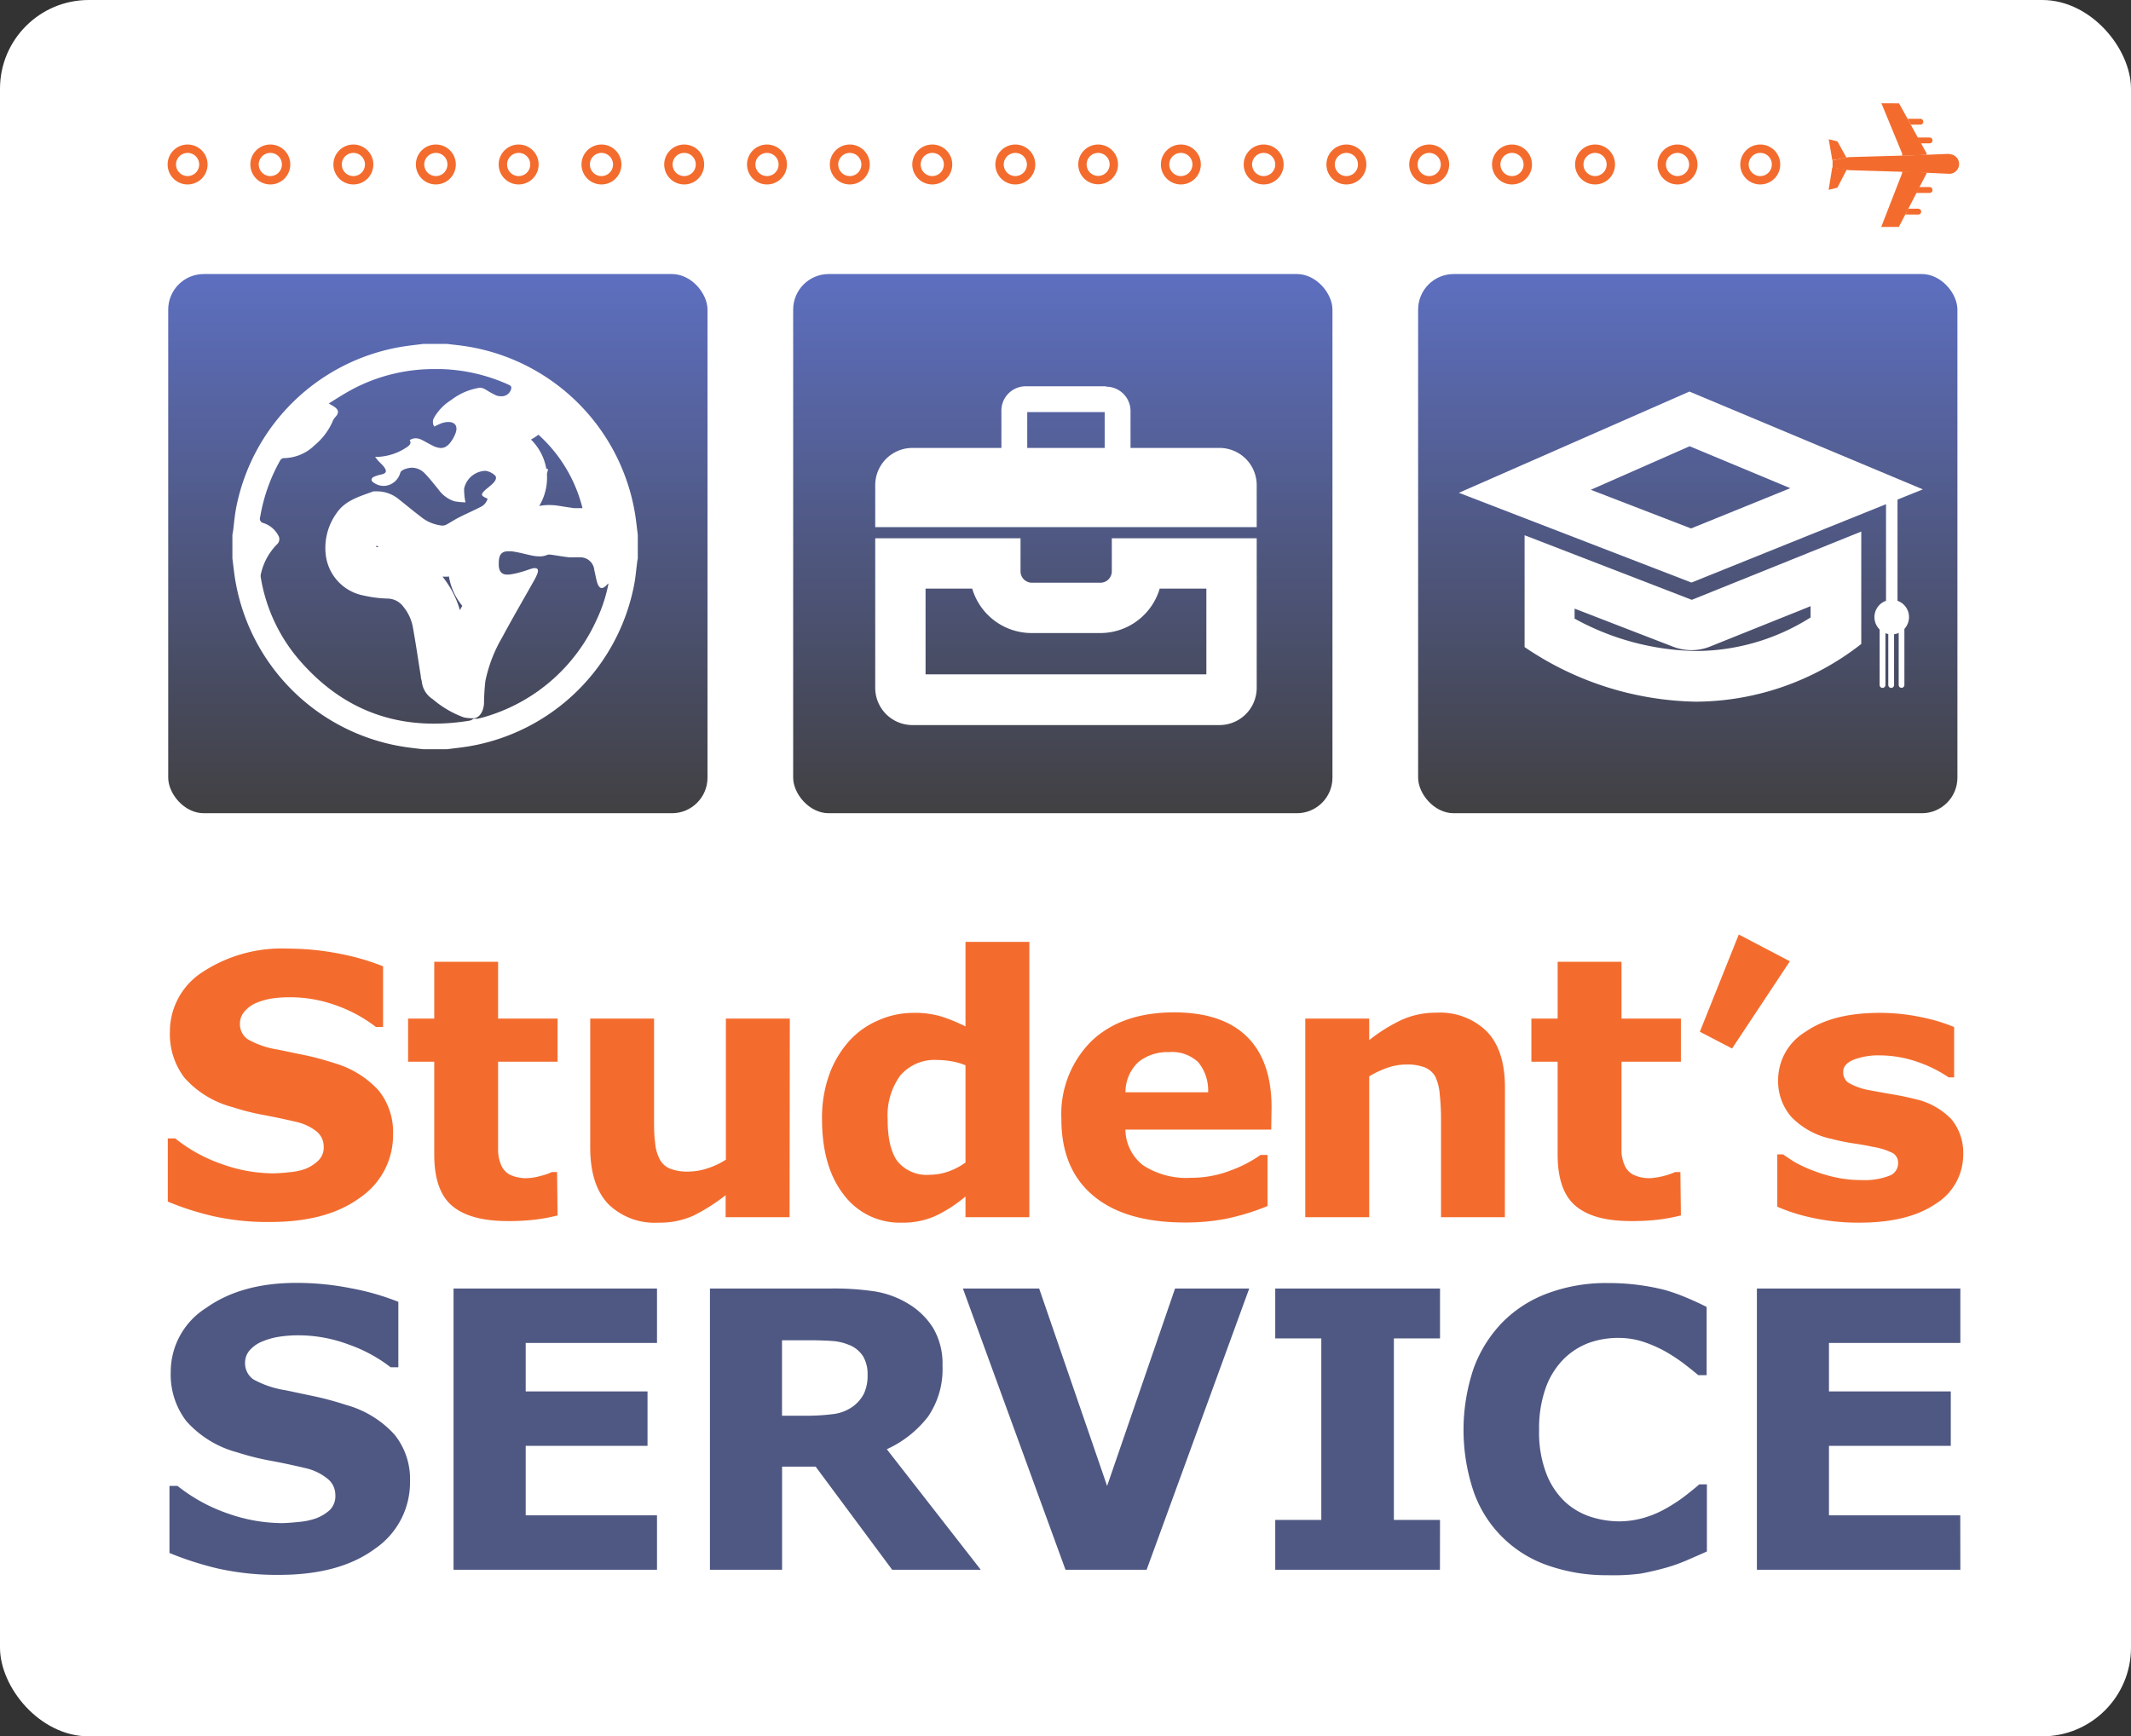 <svg xmlns="http://www.w3.org/2000/svg" xmlns:xlink="http://www.w3.org/1999/xlink" viewBox="0 0 254 207"><rect x="0" y="0" width="254" height="207" fill="#333333" stroke="none"/><defs><style>.cls-1{fill:#fff;}.cls-2{fill:#f36c2e;}.cls-3{fill:none;stroke:#f36c2e;stroke-miterlimit:10;}.cls-4{fill:#4f5882;}.cls-5{fill:url(#linear-gradient);}.cls-6{fill:url(#linear-gradient-2);}.cls-7{fill:url(#linear-gradient-3);}</style><linearGradient id="linear-gradient" x1="52.19" y1="96.95" x2="52.19" y2="32.67" gradientUnits="userSpaceOnUse"><stop offset="0" stop-color="#414042"/><stop offset="1" stop-color="#5d6fc0"/></linearGradient><linearGradient id="linear-gradient-2" x1="126.68" y1="96.95" x2="126.68" y2="32.67" xlink:href="#linear-gradient"/><linearGradient id="linear-gradient-3" x1="201.17" y1="96.95" x2="201.17" y2="32.67" xlink:href="#linear-gradient"/></defs><title>Logo_2</title><g id="Слой_2" data-name="Слой 2"><g id="Слой_1-2" data-name="Слой 1"><rect class="cls-1" width="254" height="207" rx="10.58" ry="10.58"/><path class="cls-2" d="M232.33,18.34l-2.68.11h0l-2.93.1h0v0l-6,.17a2.45,2.45,0,0,0-.63.06l0,0-1.66.33V20l1.73.25h0a2.61,2.61,0,0,0,.58.05l6,.18v0l2.93.12v0l2.67.12a1.17,1.17,0,1,0,0-2.34"/><polygon class="cls-2" points="228.59 16.39 227.75 14.86 227.75 14.86 227.37 14.16 227.37 14.16 226.35 12.32 224.25 12.31 226.72 18.3 226.72 18.57 229.65 18.45 229.65 18.31 228.98 17.09 228.99 17.09 228.6 16.39 228.59 16.39"/><polygon class="cls-2" points="229.65 20.56 226.72 20.43 226.72 20.65 224.23 27.05 226.33 27.05 227.1 25.57 227.1 25.57 227.48 24.88 227.46 24.88 227.46 24.88 228.43 23 228.44 23 228.8 22.3 228.79 22.3 229.65 20.65 229.65 20.56"/><polygon class="cls-2" points="219.01 16.85 217.97 16.6 218.4 19.1 218.4 19.1 220.08 18.79 219.01 16.85"/><polygon class="cls-2" points="218.39 19.97 217.96 22.63 219 22.38 220.13 20.2 218.39 19.96 218.39 19.97"/><path class="cls-2" d="M228.64,25.58a.35.35,0,0,0,0-.7h-1.18l-.36.69Z"/><path class="cls-2" d="M230,22.3h-1.24l-.36.7H230a.34.34,0,0,0,.34-.35.35.35,0,0,0-.34-.35"/><path class="cls-2" d="M230,16.39h-1.45l.39.7H230a.34.34,0,0,0,.34-.35.35.35,0,0,0-.34-.35"/><path class="cls-2" d="M228.89,14.86a.35.35,0,1,0,0-.7h-1.52l.38.7Z"/><path class="cls-3" d="M211.69,19.61a1.88,1.88,0,1,1-1.87-1.88A1.87,1.87,0,0,1,211.69,19.61Z"/><path class="cls-3" d="M201.83,19.61A1.88,1.88,0,1,1,200,17.73,1.88,1.88,0,0,1,201.83,19.61Z"/><path class="cls-3" d="M192,19.61a1.88,1.88,0,1,1-1.87-1.88A1.87,1.87,0,0,1,192,19.61Z"/><path class="cls-3" d="M182.1,19.61a1.88,1.88,0,1,1-1.88-1.88A1.88,1.88,0,0,1,182.1,19.61Z"/><path class="cls-3" d="M172.23,19.61a1.88,1.88,0,1,1-1.88-1.88A1.88,1.88,0,0,1,172.23,19.61Z"/><path class="cls-3" d="M162.36,19.61a1.88,1.88,0,1,1-1.87-1.88A1.87,1.87,0,0,1,162.36,19.61Z"/><path class="cls-3" d="M152.5,19.61a1.88,1.88,0,1,1-1.88-1.88A1.88,1.88,0,0,1,152.5,19.61Z"/><path class="cls-3" d="M142.63,19.61a1.88,1.88,0,1,1-1.87-1.88A1.87,1.87,0,0,1,142.63,19.61Z"/><path class="cls-3" d="M132.76,19.61a1.87,1.87,0,1,1-1.87-1.88A1.87,1.87,0,0,1,132.76,19.61Z"/><path class="cls-3" d="M122.9,19.61A1.88,1.88,0,1,1,121,17.73,1.88,1.88,0,0,1,122.9,19.61Z"/><path class="cls-3" d="M113,19.61a1.88,1.88,0,1,1-1.87-1.88A1.87,1.87,0,0,1,113,19.61Z"/><path class="cls-3" d="M103.17,19.61a1.88,1.88,0,1,1-1.88-1.88A1.88,1.88,0,0,1,103.17,19.61Z"/><path class="cls-3" d="M93.3,19.61a1.88,1.88,0,1,1-1.88-1.88A1.88,1.88,0,0,1,93.3,19.61Z"/><path class="cls-3" d="M83.43,19.61a1.88,1.88,0,1,1-1.87-1.88A1.87,1.87,0,0,1,83.43,19.61Z"/><path class="cls-3" d="M73.57,19.61a1.88,1.88,0,1,1-1.88-1.88A1.88,1.88,0,0,1,73.57,19.61Z"/><path class="cls-3" d="M63.7,19.61a1.88,1.88,0,1,1-1.87-1.88A1.87,1.87,0,0,1,63.7,19.61Z"/><path class="cls-3" d="M53.83,19.61A1.88,1.88,0,1,1,52,17.73,1.87,1.87,0,0,1,53.83,19.61Z"/><path class="cls-3" d="M44,19.61a1.88,1.88,0,1,1-1.88-1.88A1.88,1.88,0,0,1,44,19.61Z"/><path class="cls-3" d="M34.1,19.61a1.88,1.88,0,1,1-1.87-1.88A1.87,1.87,0,0,1,34.1,19.61Z"/><path class="cls-3" d="M24.24,19.61a1.88,1.88,0,1,1-1.88-1.88A1.88,1.88,0,0,1,24.24,19.61Z"/><path class="cls-2" d="M46.85,135.24a9,9,0,0,1-3.94,7.54q-3.93,2.9-10.68,2.9a29.61,29.61,0,0,1-6.8-.69A33.83,33.83,0,0,1,20,143.25v-7.53h.89a18.41,18.41,0,0,0,5.62,3.08,18.15,18.15,0,0,0,6,1.08,17.83,17.83,0,0,0,1.94-.13,7.48,7.48,0,0,0,2-.42,4.87,4.87,0,0,0,1.52-1,2.19,2.19,0,0,0,.61-1.69,2.3,2.3,0,0,0-.88-1.78,6.1,6.1,0,0,0-2.56-1.15c-1.18-.28-2.43-.54-3.74-.79a27.92,27.92,0,0,1-3.71-.94,11.56,11.56,0,0,1-5.7-3.49,8.55,8.55,0,0,1-1.74-5.47,8.43,8.43,0,0,1,3.93-7.16,17.15,17.15,0,0,1,10.11-2.77,31.46,31.46,0,0,1,6.13.6,27.94,27.94,0,0,1,5.24,1.51v7.23h-.86a16.84,16.84,0,0,0-4.65-2.54,16.08,16.08,0,0,0-5.62-1,15.12,15.12,0,0,0-2,.13,8,8,0,0,0-1.93.52,3.62,3.62,0,0,0-1.41,1,2.13,2.13,0,0,0-.59,1.47,2.18,2.18,0,0,0,.95,1.9,10.54,10.54,0,0,0,3.58,1.22l3.33.69q1.59.34,3.42.93A11.46,11.46,0,0,1,45.13,130,7.91,7.91,0,0,1,46.85,135.24Z"/><path class="cls-2" d="M66.46,144.9a22,22,0,0,1-2.59.49,26.54,26.54,0,0,1-3.36.18c-2.95,0-5.15-.59-6.59-1.79s-2.16-3.24-2.16-6.14V126.57H48.64v-5.14h3.12v-6.77h7.61v6.77h7.09v5.14H59.37V135c0,.83,0,1.55,0,2.17a4.6,4.6,0,0,0,.34,1.67,2.35,2.35,0,0,0,1,1.17,4.39,4.39,0,0,0,2.18.44,6.36,6.36,0,0,0,1.54-.26,6.56,6.56,0,0,0,1.34-.46h.63Z"/><path class="cls-2" d="M94.11,145.11H86.49v-2.62a22.44,22.44,0,0,1-3.85,2.44,9.72,9.72,0,0,1-4.17.83,7.87,7.87,0,0,1-6-2.25q-2.11-2.26-2.12-6.67V121.43h7.61v11.74c0,1.2,0,2.19.12,3a5.1,5.1,0,0,0,.54,2,2.4,2.4,0,0,0,1.21,1.14,5.75,5.75,0,0,0,2.27.36,7.48,7.48,0,0,0,2.15-.36,9.15,9.15,0,0,0,2.27-1.06V121.43h7.62Z"/><path class="cls-2" d="M122.69,145.11h-7.61v-2.47a16.35,16.35,0,0,1-3.67,2.36,9.5,9.5,0,0,1-3.93.76,8.32,8.32,0,0,1-6.91-3.33c-1.73-2.22-2.59-5.22-2.59-9a15.24,15.24,0,0,1,.87-5.35,12.27,12.27,0,0,1,2.39-4,9.85,9.85,0,0,1,3.48-2.45,10.17,10.17,0,0,1,4.08-.88,11,11,0,0,1,3.49.46,22,22,0,0,1,2.79,1.15V112.29h7.61Zm-7.61-6.52V127a7.74,7.74,0,0,0-1.68-.48,9.76,9.76,0,0,0-1.62-.15,5.39,5.39,0,0,0-4.49,1.87,8.11,8.11,0,0,0-1.49,5.18c0,2.33.4,4,1.2,5.06a4.52,4.52,0,0,0,3.85,1.57,6.85,6.85,0,0,0,2.19-.39A7.79,7.79,0,0,0,115.08,138.59Z"/><path class="cls-2" d="M151.52,134.67H134.14a5.47,5.47,0,0,0,2.12,4.26,9.47,9.47,0,0,0,5.75,1.48,12.84,12.84,0,0,0,4.66-.87,14.86,14.86,0,0,0,3.57-1.85h.84v6.09a28.27,28.27,0,0,1-4.85,1.5,25.29,25.29,0,0,1-5,.46q-7.12,0-10.93-3.2t-3.79-9.14a12.27,12.27,0,0,1,3.59-9.29q3.6-3.42,9.86-3.42c3.86,0,6.75,1,8.69,2.92s2.91,4.75,2.91,8.4ZM144,130.22a5.31,5.31,0,0,0-1.18-3.59,4.53,4.53,0,0,0-3.48-1.2,5.54,5.54,0,0,0-3.6,1.14,4.87,4.87,0,0,0-1.59,3.65Z"/><path class="cls-2" d="M179.37,145.11h-7.61V133.36a27.4,27.4,0,0,0-.15-2.86,6.29,6.29,0,0,0-.5-2.09,2.59,2.59,0,0,0-1.24-1.14,5.7,5.7,0,0,0-2.26-.36,6.78,6.78,0,0,0-2.1.34,11.09,11.09,0,0,0-2.31,1.07v16.79h-7.62V121.43h7.62V124a19.5,19.5,0,0,1,3.88-2.42,9.86,9.86,0,0,1,4.14-.85,7.93,7.93,0,0,1,6,2.24q2.16,2.23,2.16,6.68Z"/><path class="cls-2" d="M200.35,144.9a21.65,21.65,0,0,1-2.59.49,26.26,26.26,0,0,1-3.35.18c-3,0-5.15-.59-6.59-1.79s-2.16-3.24-2.16-6.14V126.57h-3.13v-5.14h3.13v-6.77h7.61v6.77h7.08v5.14h-7.08V135c0,.83,0,1.55,0,2.17a4.4,4.4,0,0,0,.34,1.67,2.31,2.31,0,0,0,1,1.17,4.35,4.35,0,0,0,2.17.44,8.94,8.94,0,0,0,2.88-.72h.63Z"/><path class="cls-2" d="M213.34,114.6,206.45,125l-3.84-2,4.64-11.59Z"/><path class="cls-2" d="M234,137.6a6.88,6.88,0,0,1-3.29,5.92q-3.28,2.23-9,2.24a25.32,25.32,0,0,1-5.74-.59,21.28,21.28,0,0,1-4.13-1.31v-6.24h.69c.38.27.82.56,1.32.88a14.7,14.7,0,0,0,2.12,1,17.71,17.71,0,0,0,2.68.83,14.2,14.2,0,0,0,3.2.35,8.13,8.13,0,0,0,3.31-.5,1.57,1.57,0,0,0,1.08-1.46,1.34,1.34,0,0,0-.63-1.25,8,8,0,0,0-2.41-.75c-.56-.13-1.32-.27-2.29-.41a25.6,25.6,0,0,1-2.62-.54,9.29,9.29,0,0,1-4.79-2.63,6.51,6.51,0,0,1-1.56-4.44,6.72,6.72,0,0,1,3.24-5.68q3.24-2.27,8.85-2.27a23.49,23.49,0,0,1,5.09.54,20.45,20.45,0,0,1,3.8,1.15v6h-.65a15.69,15.69,0,0,0-3.85-1.89,13.77,13.77,0,0,0-4.37-.73,8.18,8.18,0,0,0-3.09.51c-.84.34-1.26.82-1.26,1.43a1.53,1.53,0,0,0,.57,1.29A7.71,7.71,0,0,0,223,130c.77.15,1.61.3,2.5.45s1.79.33,2.69.56a8.54,8.54,0,0,1,4.43,2.45A6.26,6.26,0,0,1,234,137.6Z"/><path class="cls-4" d="M48.87,176.6a9.56,9.56,0,0,1-4.2,8.05q-4.2,3.1-11.41,3.1A32.37,32.37,0,0,1,26,187a38.22,38.22,0,0,1-5.8-1.86v-8h.95a20.14,20.14,0,0,0,6,3.29,19.67,19.67,0,0,0,6.38,1.15c.53,0,1.22-.05,2.08-.14A8.3,8.3,0,0,0,37.7,181a5.2,5.2,0,0,0,1.63-1,2.37,2.37,0,0,0,.64-1.8,2.45,2.45,0,0,0-.93-1.91A6.42,6.42,0,0,0,36.3,175c-1.26-.3-2.59-.59-4-.85a30.78,30.78,0,0,1-4-1,12.36,12.36,0,0,1-6.09-3.73,9.1,9.1,0,0,1-1.86-5.84,9,9,0,0,1,4.2-7.64q4.2-3,10.79-3a33.27,33.27,0,0,1,6.54.65,29.63,29.63,0,0,1,5.6,1.61V163h-.92a17.64,17.64,0,0,0-5-2.71,17.07,17.07,0,0,0-6-1.1,15.43,15.43,0,0,0-2.15.15,8.59,8.59,0,0,0-2.06.55,4,4,0,0,0-1.51,1,2.24,2.24,0,0,0-.63,1.56,2.34,2.34,0,0,0,1,2,11.54,11.54,0,0,0,3.83,1.29l3.55.75a37.76,37.76,0,0,1,3.66,1A12.15,12.15,0,0,1,47,171,8.42,8.42,0,0,1,48.87,176.6Z"/><path class="cls-4" d="M78.31,187.14H54.06V153.61H78.31v6.49H62.66v5.78H77.18v6.49H62.66v8.28H78.31Z"/><path class="cls-4" d="M116.9,187.14H106.34l-9.12-12.29h-4v12.29h-8.6V153.61h14.5a32.72,32.72,0,0,1,5.11.34,11,11,0,0,1,4,1.46,8.86,8.86,0,0,1,3,2.92,8.37,8.37,0,0,1,1.11,4.49,10,10,0,0,1-1.72,6.06,13,13,0,0,1-4.92,3.89Zm-13.49-23.26a4.21,4.21,0,0,0-.52-2.16,3.48,3.48,0,0,0-1.78-1.42,6.4,6.4,0,0,0-2-.44c-.78-.05-1.68-.08-2.72-.08H93.21v9h2.66a25.5,25.5,0,0,0,3.46-.2,5,5,0,0,0,2.35-.92,4.39,4.39,0,0,0,1.31-1.55A5.09,5.09,0,0,0,103.41,163.88Z"/><path class="cls-4" d="M148.9,153.61l-12.23,33.53H127l-12.23-33.53h9.09l8.1,23.54,8.1-23.54Z"/><path class="cls-4" d="M171.63,187.14H152V181.2h5.49V159.56H152v-5.95h19.64v5.95h-5.5V181.2h5.5Z"/><path class="cls-4" d="M191.59,187.79a21,21,0,0,1-6.9-1.1,14.29,14.29,0,0,1-9-8.74,23,23,0,0,1-.06-14.77,15.51,15.51,0,0,1,3.47-5.56,14.75,14.75,0,0,1,5.41-3.45,19.94,19.94,0,0,1,7.06-1.21,27.51,27.51,0,0,1,3.82.24,26.11,26.11,0,0,1,3.14.61,23.5,23.5,0,0,1,2.74,1c.82.35,1.53.68,2.15,1v8.13h-1c-.42-.36-.95-.78-1.59-1.28a20.43,20.43,0,0,0-2.17-1.45,15.19,15.19,0,0,0-2.68-1.21,9.44,9.44,0,0,0-3.09-.5,10.32,10.32,0,0,0-3.47.58,8.46,8.46,0,0,0-3,1.9,9.36,9.36,0,0,0-2.15,3.39,14.31,14.31,0,0,0-.82,5.12,13.65,13.65,0,0,0,.89,5.26,9.15,9.15,0,0,0,2.24,3.33,8.28,8.28,0,0,0,3.06,1.76,11.24,11.24,0,0,0,3.34.53,10.78,10.78,0,0,0,3.12-.47,12.38,12.38,0,0,0,2.84-1.28,18.37,18.37,0,0,0,2.05-1.39c.63-.49,1.15-.92,1.56-1.27h.9v8c-.84.38-1.65.73-2.41,1.06a20.17,20.17,0,0,1-2.41.86q-1.65.46-3.09.72A25.39,25.39,0,0,1,191.59,187.79Z"/><path class="cls-4" d="M233.66,187.14H209.41V153.61h24.25v6.49H218v5.78h14.52v6.49H218v8.28h15.65Z"/><rect class="cls-5" x="20.05" y="32.67" width="64.28" height="64.28" rx="4.24" ry="4.24"/><rect class="cls-6" x="94.54" y="32.67" width="64.28" height="64.28" rx="4.24" ry="4.24"/><rect class="cls-7" x="169.03" y="32.67" width="64.28" height="64.28" rx="4.24" ry="4.24"/><path class="cls-1" d="M64.15,51.8a17.46,17.46,0,0,1,5.28,8.78h-1l-1.09-.16-.86-.14a8.11,8.11,0,0,0-1-.07,6.12,6.12,0,0,0-1.21.11,6.57,6.57,0,0,0,.92-3.83l.14-.54-.22-.09a6.45,6.45,0,0,0-1.82-3.46,6.74,6.74,0,0,0,.91-.59m17.41,2.78h0M44.9,65.05l.23.18-.28,0a1.12,1.12,0,0,1,0-.13m8.65,3.56a7.32,7.32,0,0,0,1.6,3.56l-.28.52a11.6,11.6,0,0,0-2.08-4h0a6.23,6.23,0,0,0,.74,0m11.54,5h0M53.28,41H50.45c-.92.12-1.84.21-2.75.37A24.15,24.15,0,0,0,28.13,60.63c-.16.86-.23,1.74-.34,2.62l-.09.5v2.83c.12.91.21,1.83.37,2.74A24.18,24.18,0,0,0,48.53,89.09c.64.09,1.28.16,1.92.23h2.83c.91-.12,1.84-.21,2.75-.37A24.16,24.16,0,0,0,75.59,69.69c.17-.86.23-1.74.35-2.61,0-.17.06-.34.08-.5V63.75c-.12-.92-.21-1.84-.37-2.75A24.18,24.18,0,0,0,55.19,41.23c-.64-.09-1.27-.15-1.91-.23ZM34,54.61a5.33,5.33,0,0,0,3.49-1.52,7.71,7.71,0,0,0,2.22-3,1.73,1.73,0,0,1,.3-.41c.39-.44.37-.8-.11-1.15-.19-.13-.4-.24-.71-.43,1-.63,2-1.27,3-1.79A20.71,20.71,0,0,1,51.89,44l.7,0a20.9,20.9,0,0,1,8.07,1.88c.31.14.33.31.24.58a1.17,1.17,0,0,1-1.17.78,1.71,1.71,0,0,1-.61-.11,10.47,10.47,0,0,1-1.22-.68,1.63,1.63,0,0,0-.66-.23h-.05a7.53,7.53,0,0,0-3.43,1.48,6,6,0,0,0-2,2.06,1,1,0,0,0,0,1.09c.3-.14.59-.29.89-.4a2.73,2.73,0,0,1,.69-.14h.11c.8,0,1.14.51.86,1.3a4,4,0,0,1-.39.8c-.42.67-.84,1-1.38,1a2.38,2.38,0,0,1-1-.3c-.43-.21-.85-.47-1.29-.68a1.62,1.62,0,0,0-.7-.18,1.34,1.34,0,0,0-.72.22c.23.36,0,.6-.25.78a6.73,6.73,0,0,1-3.42,1.21h-.44a4.32,4.32,0,0,0,.34.45c.21.23.45.44.65.68.47.59.36.86-.36,1a4,4,0,0,0-.76.24c-.41.2-.41.5,0,.74a2.06,2.06,0,0,0,1.17.36A2.11,2.11,0,0,0,47.7,56.4a.54.54,0,0,1,.26-.33,2.43,2.43,0,0,1,1.15-.31,2.12,2.12,0,0,1,1.53.69c.58.59,1.09,1.26,1.62,1.9a3.75,3.75,0,0,0,1.9,1.41,8.8,8.8,0,0,0,1.32.13,7.62,7.62,0,0,1-.16-1.64,2.69,2.69,0,0,1,2.55-2.12h0a2.09,2.09,0,0,1,1.05.48c.33.23.19.58,0,.83s-.64.61-1,.9c-.67.61-.64.75.2,1.11a1.57,1.57,0,0,1-.86,1c-.84.43-1.7.8-2.54,1.23-.5.25-1,.58-1.47.84a1.07,1.07,0,0,1-.49.14h-.06a4.8,4.8,0,0,1-2.57-1.08c-.85-.64-1.67-1.33-2.52-2a4.11,4.11,0,0,0-2.49-1,3.87,3.87,0,0,0-.48,0,.59.59,0,0,0-.14,0c-1.62.61-3.35,1.05-4.4,2.62a7.09,7.09,0,0,0-1.23,5.24A5.6,5.6,0,0,0,43.36,71a14.7,14.7,0,0,0,2.8.36,2.37,2.37,0,0,1,1.94,1,5.3,5.3,0,0,1,1.12,2.47c.35,1.93.63,3.87.94,5.81,0,.22.09.43.12.65a2.83,2.83,0,0,0,1.31,2.07,12,12,0,0,0,3.71,2.17,5.77,5.77,0,0,0,1.1.1h0c.77,0,1.23-.85,1.29-1.75a26.39,26.39,0,0,1,.16-2.67,17,17,0,0,1,2-5.21c1.22-2.28,2.53-4.52,3.8-6.78a6,6,0,0,0,.42-.89c.13-.38,0-.59-.25-.59a.77.77,0,0,0-.25,0c-.46.11-.89.3-1.35.42a9.34,9.34,0,0,1-1.55.34l-.22,0c-.62,0-.93-.34-1-1,0-.12,0-.24,0-.37,0-1,.33-1.41,1.15-1.41l.35,0c.79.1,1.57.32,2.35.49a5.06,5.06,0,0,0,1,.12,2.28,2.28,0,0,0,1-.21.27.27,0,0,1,.13,0l.19,0c.74.1,1.47.24,2.21.32a5.44,5.44,0,0,0,.57,0h.75A1.67,1.67,0,0,1,70.84,68c.12.46.19.93.32,1.38s.32.72.55.72.4-.14.67-.43l.15-.12a18,18,0,0,1-1.39,4.28,21.08,21.08,0,0,1-12.91,11.5c-.42.14-.85.25-1.28.35h-.16l-.36,0h0a1.18,1.18,0,0,1-.39.22,26,26,0,0,1-4.32.37c-6.38,0-11.83-2.57-16.28-7.86a20.05,20.05,0,0,1-4.35-9.53,1,1,0,0,1,0-.42A7.26,7.26,0,0,1,33,64.91a.84.84,0,0,0,.15-1.11,3.06,3.06,0,0,0-1.74-1.44.53.53,0,0,1-.4-.72,20.83,20.83,0,0,1,2.39-6.76.58.58,0,0,1,.4-.27H34Z"/><path class="cls-1" d="M143.79,70.17V80.39H110.32V70.17h5.56a7.39,7.39,0,0,0,7.07,5.3h8.21a7.39,7.39,0,0,0,7.07-5.3h5.56m6-6H132.52V68.1a1.36,1.36,0,0,1-1.36,1.37H123a1.36,1.36,0,0,1-1.36-1.37V64.17H104.32V82a4.44,4.44,0,0,0,4.44,4.44h36.58A4.44,4.44,0,0,0,149.79,82V64.17Z"/><path class="cls-1" d="M131.84,46.05h-9.57a2.9,2.9,0,0,0-2.91,2.9V53.4h-10.6a4.44,4.44,0,0,0-4.44,4.44v5h45.47v-5a4.44,4.44,0,0,0-4.45-4.44H134.75V49a2.9,2.9,0,0,0-2.91-2.9Zm-9.4,7.35V49.13h9.23V53.4Z"/><path class="cls-1" d="M201.39,53.2l12,5L201.56,63l-11.95-4.61,11.78-5.19m0-6.53L173.89,58.75l27.72,10.7,27.58-11.11L201.34,46.67Z"/><path class="cls-1" d="M215.81,72.25v1.36a25.65,25.65,0,0,1-13.7,4,31,31,0,0,1-14.43-3.86V72.56l11.77,4.55a6.17,6.17,0,0,0,2.16.4,6,6,0,0,0,2.24-.44l12-4.82m6-8.88-20.2,8.14-19.93-7.7V77.14a37.32,37.32,0,0,0,20.43,6.51,32.15,32.15,0,0,0,19.7-6.88V63.37Z"/><path class="cls-1" d="M225.48,58.61a.69.69,0,0,0-.68.69V73a.69.69,0,0,0,1.37,0V59.3a.69.69,0,0,0-.69-.69Z"/><path class="cls-1" d="M225.48,71.51a2.06,2.06,0,1,0,2.06,2.06,2.05,2.05,0,0,0-2.06-2.06Z"/><path class="cls-1" d="M224.39,74.46a.35.35,0,0,0-.35.34v6.86a.35.35,0,0,0,.35.35.35.35,0,0,0,.34-.35V74.8a.34.34,0,0,0-.34-.34Z"/><path class="cls-1" d="M225.42,74.46a.35.35,0,0,0-.35.34v6.86a.35.35,0,0,0,.35.35.35.35,0,0,0,.34-.35V74.8a.34.34,0,0,0-.34-.34Z"/><path class="cls-1" d="M226.65,74.46a.34.34,0,0,0-.34.34v6.86a.34.34,0,1,0,.68,0V74.8a.34.34,0,0,0-.34-.34Z"/></g></g></svg>